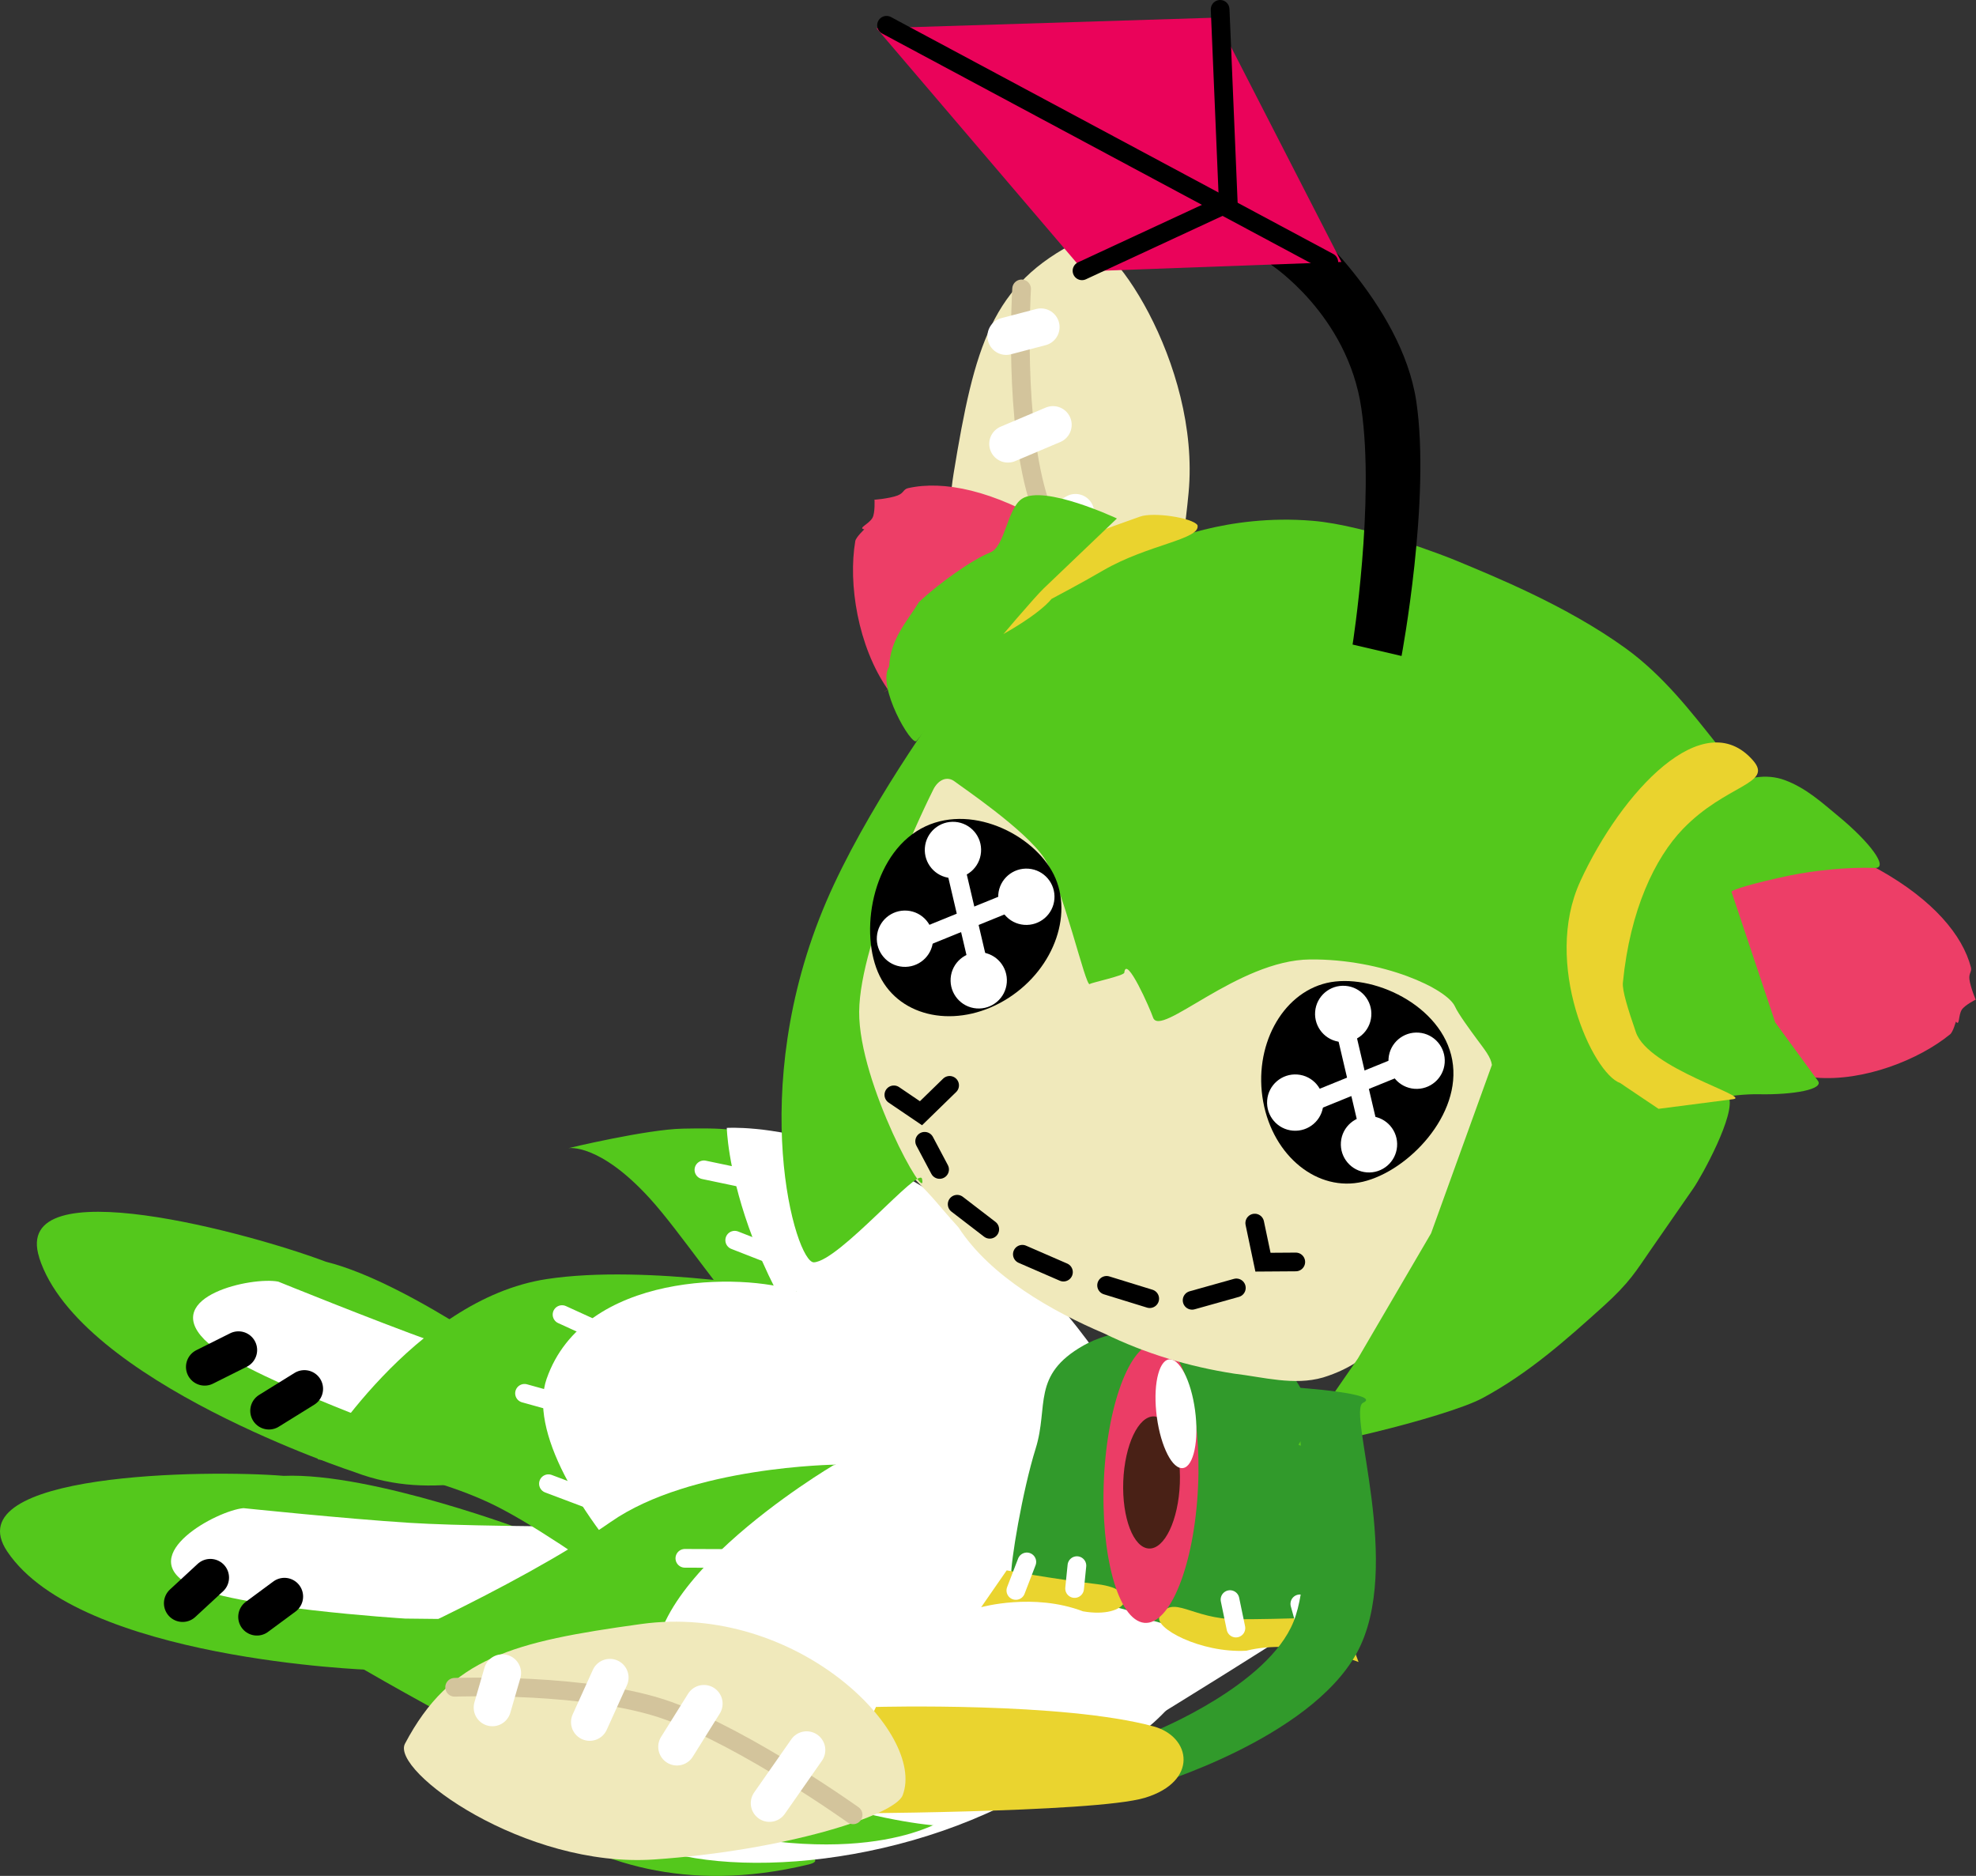 <svg version="1.1" xmlns="http://www.w3.org/2000/svg" xmlns:xlink="http://www.w3.org/1999/xlink" width="26.435" height="25.091" viewBox="0,0,26.435,25.091"><rect x="0" y="0" width="26.435" height="25.091" fill="#333333" stroke="none"/><g transform="translate(-225.129,-185.797)"><g data-paper-data="{&quot;isPaintingLayer&quot;:true}" fill-rule="nonzero" stroke-linejoin="miter" stroke-miterlimit="10" stroke-dasharray="" stroke-dashoffset="0" style="mix-blend-mode: normal"><g data-paper-data="{&quot;index&quot;:null}"><g data-paper-data="{&quot;index&quot;:null}" stroke="none" stroke-width="0" stroke-linecap="butt"><path d="M237.953,205.938c0,0 -1.556,-1.083 -2.575,-2.171c-0.562,-0.6 -1.152,-1.498 -1.555,-1.94c-0.681,-0.747 -1.09,-0.673 -1.09,-0.673c0,0 1.049,-0.252 1.531,-0.261c0.482,-0.01 0.944,-0.005 0.953,0.174c0.009,0.179 2.736,4.872 2.736,4.872z" fill="#54c81c"/><path d="M237.056,205.139c-2.159,-2.144 -2.204,-4.256 -2.204,-4.256c0,0 2.279,-0.158 4.398,2.314c1.657,1.933 1.607,3.235 1.973,3.58c1.063,1.003 0.733,0.887 0.733,0.887c0,0 -1.9,0.453 -4.9,-2.526z" fill="#ffffff"/></g><path d="M234.958,202.385l0.632,0.247" fill="none" stroke="#ffffff" stroke-width="0.25" stroke-linecap="round"/><path d="M234.546,201.444l0.577,0.121" fill="none" stroke="#ffffff" stroke-width="0.25" stroke-linecap="round"/></g><g data-paper-data="{&quot;index&quot;:null}"><g data-paper-data="{&quot;index&quot;:null}" stroke="none" stroke-width="0" stroke-linecap="butt"><path d="M225.226,206.549c-0.71,-1.059 2.677,-1.096 3.698,-1.012c1.191,-0.048 3.301,0.757 3.301,0.757c0,0 1.489,0.469 0.592,0.922c-0.418,0.211 -0.809,0.442 -1.216,0.621c-0.467,0.205 -0.953,0.341 -1.521,0.295c0,0 -3.882,-0.134 -4.854,-1.583z" data-paper-data="{&quot;index&quot;:null}" fill="#54c81c"/><path d="M235.279,206.207l5.62,0.101l0.103,1.464c0,0 -3.62,0.129 -5.642,-0.175c-0.638,-0.116 -4.811,-0.151 -4.811,-0.151c0,0 -2.345,-0.146 -2.899,-0.459c-0.704,-0.398 0.378,-0.985 0.736,-1.018c0,0 1.362,0.142 2.216,0.196c1.262,0.08 4.675,0.042 4.675,0.042z" data-paper-data="{&quot;index&quot;:null}" fill="#ffffff"/></g><path d="M227.943,206.898l-0.371,0.343" fill="none" stroke="#000000" stroke-width="0.5" stroke-linecap="round"/><path d="M228.566,207.423l0.368,-0.272" fill="none" stroke="#000000" stroke-width="0.5" stroke-linecap="round"/></g><g data-paper-data="{&quot;index&quot;:null}"><g data-paper-data="{&quot;index&quot;:null}" stroke="none" stroke-width="0" stroke-linecap="butt"><path d="M225.654,202.617c-0.388,-1.214 2.876,-0.309 3.834,0.056c1.157,0.285 2.96,1.645 2.96,1.645c0,0 1.3,0.865 0.312,1.05c-0.46,0.086 -0.9,0.2 -1.341,0.259c-0.506,0.068 -1.011,0.063 -1.543,-0.139c0,0 -3.692,-1.208 -4.223,-2.87z" data-paper-data="{&quot;index&quot;:null}" fill="#54c81c"/><path d="M235.405,205.083l5.371,1.66l-0.308,1.435c0,0 -3.513,-0.883 -5.371,-1.737c-0.58,-0.289 -4.579,-1.483 -4.579,-1.483c0,0 -2.212,-0.792 -2.657,-1.246c-0.566,-0.578 0.637,-0.841 0.99,-0.773c0,0 1.269,0.515 2.074,0.805c1.19,0.428 4.479,1.34 4.479,1.34z" data-paper-data="{&quot;index&quot;:null}" fill="#ffffff"/></g><path d="M229.201,204.373l-0.474,0.294" fill="none" stroke="#000000" stroke-width="0.5" stroke-linecap="round"/><path d="M228.319,203.854l-0.452,0.226" fill="none" stroke="#000000" stroke-width="0.5" stroke-linecap="round"/></g><g data-paper-data="{&quot;index&quot;:null}"><g data-paper-data="{&quot;index&quot;:null}" stroke="none" stroke-width="0" stroke-linecap="butt"><path d="M231.107,208.941c0,0 1.214,-0.18 1.957,-0.424c0.743,-0.244 3.364,-1.62 3.364,-1.62c0,0 -2.78,1.741 -2.752,2.5c0.029,0.759 2.898,1.186 2.27,1.338c-3.316,0.8 -4.839,-1.794 -4.839,-1.794z" fill="#54c81c"/><path d="M242.875,207.327c0,0 -2.383,1.537 -3.994,2.447c-1.952,1.103 -4.51,1.165 -5.399,0.544c-0.889,-0.621 1.632,-2.89 3.027,-3.363c1.511,-0.513 6.366,0.372 6.366,0.372z" fill="#ffffff"/></g><path d="M233.305,209.007l0.89,0.078" fill="none" stroke="#ffffff" stroke-width="0.25" stroke-linecap="round"/><path d="M233.536,210.045l-0.583,-0.083" fill="none" stroke="#ffffff" stroke-width="0.25" stroke-linecap="round"/></g><g data-paper-data="{&quot;index&quot;:null}"><g data-paper-data="{&quot;index&quot;:null}" stroke="none" stroke-width="0" stroke-linecap="butt"><path d="M229.379,205.317c0,0 1.281,-2.141 3.064,-2.412c1.348,-0.205 3.344,0.165 3.344,0.165l-0.843,5.062c0,0 -2.243,-1.756 -3.269,-2.235c-1.026,-0.479 -2.296,-0.58 -2.296,-0.58z" fill="#54c81c"/><path d="M232.443,204.236c0.498,-1.427 2.619,-1.42 3.344,-1.168c0.719,0.251 1.927,0.206 3.677,2.426c1.194,1.514 2.399,1.5 2.399,1.5l0.051,0.877c0,0 -2.776,1.947 -4.88,1.398c-1.969,-0.514 -5.069,-3.662 -4.591,-5.034z" fill="#ffffff"/></g><path d="M233.01,205.847l-0.544,-0.205" fill="none" stroke="#ffffff" stroke-width="0.25" stroke-linecap="round"/><path d="M232.146,204.433l0.515,0.143" fill="none" stroke="#ffffff" stroke-width="0.25" stroke-linecap="round"/><path d="M232.648,203.38l0.662,0.302" fill="none" stroke="#ffffff" stroke-width="0.25" stroke-linecap="round"/></g><g data-paper-data="{&quot;index&quot;:null}"><g data-paper-data="{&quot;index&quot;:null}" stroke="none" stroke-width="0" stroke-linecap="butt"><path d="M236.312,205.386c0,0 -2.454,1.982 -2.111,2.898c0.348,0.929 3.581,1.835 3.581,1.835c0,0 -1.03,0.734 -3.509,0.07c-1.432,-0.382 -4.482,-2.181 -4.482,-2.181c0,0 2.221,-0.957 3.509,-1.855c1.07,-0.746 3.013,-0.766 3.013,-0.766z" fill="#54c81c"/><path d="M237.753,210.214c-0.16,0.036 -2.971,-0.329 -3.763,-1.778c-0.67,-1.298 2.289,-3.041 2.289,-3.041c0,0 1.613,-0.375 2.909,-0.496c1.558,-0.145 2.893,1.053 3.292,1.866c0.399,0.814 -0.431,0.124 -1.543,1.661c-0.838,1.158 -3.031,1.753 -3.184,1.787z" fill="#ffffff"/></g><path d="M234.826,206.642l-0.535,-0.002" fill="none" stroke="#ffffff" stroke-width="0.25" stroke-linecap="round"/><path d="M233.524,207.874l0.499,0.151" fill="none" stroke="#ffffff" stroke-width="0.25" stroke-linecap="round"/><path d="M235.046,209.151l-0.772,0.068" fill="none" stroke="#ffffff" stroke-width="0.25" stroke-linecap="round"/></g><g><path d="M239.925,201.978l-0.821,0.299l0.038,-3.229l0.731,-0.023z" data-paper-data="{&quot;index&quot;:null}" fill="#319a2b" stroke="#ffffff" stroke-width="0" stroke-linecap="butt"/><path d="M240.039,198.93c-0.236,0.715 -0.832,0.597 -0.956,0.093c-0.3,-1.217 -0.167,-3.721 -0.167,-3.721l1.442,-0.626c0,0 -0.097,3.586 -0.318,4.254z" data-paper-data="{&quot;index&quot;:null}" fill="#ead42f" stroke="#ffffff" stroke-width="0" stroke-linecap="butt"/><path d="M240.087,195.69c-0.844,0.298 -2.541,-1.488 -2.201,-3.557c0.28,-1.708 0.509,-2.537 1.679,-3.117c0.37,-0.183 1.627,1.643 1.465,3.372c-0.162,1.729 -0.667,3.204 -0.943,3.301z" data-paper-data="{&quot;index&quot;:null}" fill="#f0e9bb" stroke="#ffffff" stroke-width="0" stroke-linecap="butt"/><path d="M240.367,195.034c0,0 -0.972,-1.437 -1.328,-2.504c-0.356,-1.067 -0.243,-2.869 -0.243,-2.869" data-paper-data="{&quot;index&quot;:null}" fill="none" stroke="#d3c49c" stroke-width="0.25" stroke-linecap="round"/><path d="M240.238,193.911l-0.724,0.479" data-paper-data="{&quot;index&quot;:null}" fill="none" stroke="#ffffff" stroke-width="0.5" stroke-linecap="round"/><path d="M238.931,193l0.586,-0.346" data-paper-data="{&quot;index&quot;:null}" fill="none" stroke="#ffffff" stroke-width="0.5" stroke-linecap="round"/><path d="M238.613,191.734l0.603,-0.255" data-paper-data="{&quot;index&quot;:null}" fill="none" stroke="#ffffff" stroke-width="0.5" stroke-linecap="round"/><path d="M239.054,190.172l-0.465,0.122" data-paper-data="{&quot;index&quot;:null}" fill="none" stroke="#ffffff" stroke-width="0.5" stroke-linecap="round"/></g><g data-paper-data="{&quot;index&quot;:null}"><path d="M243.055,207.705c-0.366,0.398 -2.697,-0.283 -2.697,-0.283c-0.247,-0.282 -1.677,-0.075 -1.702,-0.537c-0.01,-0.18 0.15,-1.144 0.328,-1.713c0.178,-0.569 -0.06,-0.983 0.642,-1.38c0.702,-0.397 1.907,-0.148 2.06,-0.148c0.122,0 0.723,0.198 1.079,1.254c0.356,1.056 0.594,2.364 0.29,2.807z" data-paper-data="{&quot;index&quot;:null}" fill="#319a2b" stroke="none" stroke-width="0.172" stroke-linecap="butt"/><path d="M241.682,207.455c0.613,0 1.398,-0.033 1.398,-0.033l0.224,0.605c0,0 -0.814,-0.324 -1.502,-0.151c-0.611,0.034 -1.25,-0.309 -1.158,-0.464c0.178,-0.299 0.425,0.043 1.038,0.043z" data-paper-data="{&quot;index&quot;:null}" fill="#ead42f" stroke="none" stroke-width="0" stroke-linecap="butt"/><path d="M238.596,206.801c0,0 0.605,0.113 1.213,0.185c0.608,0.072 0.411,0.469 -0.192,0.363c-0.663,-0.252 -1.362,-0.055 -1.362,-0.055l0.341,-0.492z" data-paper-data="{&quot;index&quot;:null}" fill="#ead42f" stroke="none" stroke-width="0" stroke-linecap="butt"/><path d="M241.663,207.573l-0.079,-0.381" fill="none" stroke="#ffffff" stroke-width="0.25" stroke-linecap="round"/><path d="M242.609,207.577l-0.091,-0.328" fill="none" stroke="#ffffff" stroke-width="0.25" stroke-linecap="round"/><path d="M239.536,206.738l-0.031,0.306" fill="none" stroke="#ffffff" stroke-width="0.25" stroke-linecap="round"/><path d="M238.719,207.07l0.147,-0.382" fill="none" stroke="#ffffff" stroke-width="0.25" stroke-linecap="round"/></g><g data-paper-data="{&quot;index&quot;:null}" stroke="none" stroke-linecap="butt"><path d="M240.68,203.775c0.17,0.069 0.307,0.339 0.391,0.721c0.084,0.381 0.115,0.873 0.073,1.385c-0.042,0.512 -0.15,0.948 -0.289,1.239c-0.139,0.291 -0.311,0.436 -0.481,0.367c-0.17,-0.069 -0.307,-0.34 -0.391,-0.721c-0.084,-0.381 -0.115,-0.873 -0.073,-1.385c0.042,-0.512 0.15,-0.948 0.289,-1.239c0.139,-0.291 0.311,-0.436 0.481,-0.367z" fill="#eb3d66" stroke-width="0.019"/><path d="M240.568,204.742c0.209,0.008 0.363,0.41 0.345,0.898c-0.019,0.488 -0.203,0.877 -0.412,0.869c-0.209,-0.008 -0.363,-0.41 -0.345,-0.898c0.019,-0.488 0.203,-0.877 0.412,-0.869z" fill="#492116" stroke-width="0"/><path d="M240.789,203.979c0.073,0.007 0.147,0.096 0.208,0.232c0.061,0.137 0.108,0.321 0.128,0.522c0.02,0.201 0.008,0.379 -0.027,0.506c-0.035,0.127 -0.093,0.202 -0.166,0.194c-0.073,-0.007 -0.147,-0.096 -0.207,-0.232c-0.061,-0.137 -0.108,-0.321 -0.128,-0.522c-0.02,-0.201 -0.008,-0.379 0.027,-0.506c0.035,-0.127 0.093,-0.201 0.166,-0.194z" fill="#ffffff" stroke-width="0.019"/></g><g><path d="M242.218,195.173c4.153,1.856 2.882,4.803 2.968,5.054c0.02,0.268 -0.115,0.519 -0.204,0.765c-0.37,0.875 -0.826,1.709 -1.274,2.546c-0.165,0.354 -0.517,0.572 -0.878,0.683c-0.39,0.113 -0.799,-0.005 -1.19,-0.051c-0.603,-0.093 -1.19,-0.269 -1.738,-0.537c-0.691,-0.293 -1.522,-0.759 -1.95,-1.419c-0.33,-0.366 -0.27,-0.329 -0.621,-0.683c-0.643,-0.844 -0.868,-1.947 -0.762,-2.99c0.059,-0.625 0.224,-1.252 0.539,-1.798c0.146,-0.224 1.668,-3.108 5.111,-1.569z" data-paper-data="{&quot;index&quot;:null}" fill="#f0e9bb" stroke="none" stroke-width="0.172" stroke-linecap="butt"/><path d="M239.21,192.839c0.338,0.616 -2.692,2.499 -2.204,2.179c-0.402,-0.578 -0.532,-1.418 -0.435,-1.984c0.009,-0.052 0.121,-0.157 0.121,-0.157c-0.093,-0.015 0.062,-0.069 0.109,-0.154c0.037,-0.066 0.027,-0.245 0.027,-0.245c-0.05,0.011 0.201,-0.012 0.307,-0.053c0.088,-0.033 0.076,-0.084 0.143,-0.099c0.471,-0.106 1.138,0.026 1.933,0.512z" data-paper-data="{&quot;index&quot;:null}" fill="#ed3e67" stroke="none" stroke-width="0.172" stroke-linecap="butt"/><path d="M245.088,200.042c-0.014,-0.105 -0.094,-0.201 -0.205,-0.351c-0.083,-0.113 -0.245,-0.333 -0.288,-0.429c-0.106,-0.242 -0.969,-0.641 -1.94,-0.632c-0.97,0.008 -2.007,1.06 -2.101,0.775c-0.036,-0.108 -0.36,-0.847 -0.384,-0.598c-0.004,0.041 -0.442,0.133 -0.462,0.152c-0.055,0.053 -0.358,-1.308 -0.612,-1.688c-0.254,-0.381 -1.12,-0.962 -1.192,-1.019c-0.109,-0.085 -0.226,-0.018 -0.287,0.101c-0.077,0.15 -0.986,2.012 -0.994,2.975c-0.007,0.963 0.924,2.625 0.841,2.237c-0.037,-0.175 -1.105,1.097 -1.446,1.116c-0.244,0.014 -0.922,-2.287 0.165,-4.825c0.517,-1.206 1.508,-2.599 1.736,-2.878l0.445,-0.546c0.642,-0.595 1.387,-1.05 2.25,-1.344c0.055,-0.019 0.911,-0.423 2.077,-0.325c0.737,0.062 1.827,0.493 1.911,0.529c0.498,0.208 1.475,0.599 2.273,1.175c0.508,0.367 0.886,0.862 1.203,1.259c0.057,0.071 -1.158,0.687 -1.101,0.752c0.027,0.031 -0.582,0.842 -0.611,0.932l-0.194,0.6c-0.196,0.607 0.075,1.433 0.137,1.551c0.085,0.163 0.396,0.68 0.545,0.749l0.503,0.235c0.069,0.032 0.869,-0.145 0.898,-0.081c0.104,0.225 -0.362,1.069 -0.472,1.227l-0.577,0.832c-0.186,0.268 -0.273,0.427 -0.633,0.751c-0.494,0.445 -0.989,0.887 -1.607,1.221c-0.499,0.269 -2.554,0.75 -2.461,0.615l0.79,-1.143l0.979,-1.674l0.813,-2.25z" data-paper-data="{&quot;index&quot;:null}" fill="#54c81c" stroke="none" stroke-width="0.172" stroke-linecap="butt"/><path d="M249.427,200.21c-1.089,-0.088 -1.459,-2.605 -1.459,-2.605c0.155,-0.358 1.348,-0.709 2.301,-0.175c0.728,0.408 1.116,0.879 1.227,1.305c0.016,0.061 -0.03,0.075 -0.02,0.161c0.012,0.104 0.099,0.315 0.086,0.27c0,0 -0.149,0.075 -0.188,0.136c-0.049,0.077 -0.027,0.227 -0.079,0.159c0,0 -0.038,0.139 -0.077,0.17c-0.418,0.342 -1.155,0.632 -1.793,0.58z" data-paper-data="{&quot;index&quot;:null}" fill="#ed3e67" stroke="none" stroke-width="0.172" stroke-linecap="butt"/><path d="M246.962,197.927c0.063,0.103 0.208,-0.483 0.562,-0.963c0.378,-0.512 0.98,-0.918 1.481,-0.733c0.29,0.107 0.504,0.307 0.713,0.479c0.431,0.354 0.69,0.705 0.488,0.696c-0.342,-0.014 -0.81,0.033 -1.138,0.102c-0.468,0.098 -0.783,0.192 -0.774,0.219l0.584,1.745l0.568,0.777c0.098,0.12 -0.335,0.193 -0.785,0.184c-0.389,-0.007 -0.707,0.098 -0.838,0.083c-0.584,-0.067 -0.412,-0.278 -0.874,-0.866c-0.269,-0.342 -0.081,-1.877 0.014,-1.723z" data-paper-data="{&quot;index&quot;:null}" fill="#54c81c" stroke="none" stroke-width="0.172" stroke-linecap="butt"/><path d="M246.269,197.586c0.556,-1.206 1.651,-2.376 2.312,-1.618c0.277,0.318 -0.36,0.316 -0.94,0.919c-0.369,0.384 -0.705,1.074 -0.801,2.054c-0.01,0.103 0.065,0.345 0.174,0.662c0.166,0.487 1.556,0.863 1.301,0.896l-0.998,0.129l-0.515,-0.346c-0.367,-0.129 -1.04,-1.594 -0.532,-2.697z" data-paper-data="{&quot;index&quot;:null}" fill="#ead32e" stroke="none" stroke-width="0.172" stroke-linecap="butt"/><path d="M239.199,193.805c-0.183,0.221 -0.65,0.474 -0.65,0.474c0.014,-0.141 0.218,-0.292 0.263,-0.404c0.104,-0.259 0.556,-0.806 1.201,-1.037l0.367,-0.131c0.18,-0.065 0.703,0.016 0.769,0.114c0.047,0.192 -0.66,0.255 -1.264,0.607c-0.289,0.169 -0.686,0.378 -0.686,0.378z" data-paper-data="{&quot;index&quot;:null}" fill="#ead32e" stroke="none" stroke-width="0.172" stroke-linecap="butt"/><path d="M239.09,193.669c-0.111,0.106 -0.588,0.662 -0.813,0.94l-0.886,1.098c-0.065,0.081 -0.538,-0.736 -0.367,-0.994c0.016,-0.37 0.236,-0.598 0.4,-0.865c0.27,-0.252 0.708,-0.564 0.953,-0.662c0.197,-0.078 0.226,-0.586 0.423,-0.717c0.296,-0.196 1.271,0.263 1.271,0.263z" data-paper-data="{&quot;index&quot;:null}" fill="#54c81c" stroke="none" stroke-width="0.172" stroke-linecap="butt"/><path d="M244.557,199.975c0.134,0.734 -0.592,1.486 -1.195,1.628c-0.603,0.142 -1.2,-0.337 -1.334,-1.071c-0.134,-0.734 0.245,-1.444 0.848,-1.587c0.603,-0.142 1.547,0.296 1.681,1.029z" fill="#000000" stroke="none" stroke-width="0" stroke-linecap="butt"/><path d="M237.39,196.916c0.628,-0.403 1.502,-0.01 1.809,0.527c0.308,0.537 0.048,1.3 -0.58,1.703c-0.628,0.403 -1.386,0.294 -1.694,-0.243c-0.308,-0.537 -0.163,-1.584 0.465,-1.987z" data-paper-data="{&quot;index&quot;:null}" fill="#000000" stroke="none" stroke-width="0" stroke-linecap="butt"/><path d="M241.077,203.189l0.592,-0.166" fill="none" stroke="#000000" stroke-width="0.25" stroke-linecap="round"/><path d="M240.51,203.167l-0.577,-0.178" fill="none" stroke="#000000" stroke-width="0.25" stroke-linecap="round"/><path d="M239.356,202.812l-0.55,-0.239" fill="none" stroke="#000000" stroke-width="0.25" stroke-linecap="round"/><path d="M237.934,201.904l0.436,0.335" fill="none" stroke="#000000" stroke-width="0.25" stroke-linecap="round"/><path d="M237.699,201.439l-0.2,-0.377" fill="none" stroke="#000000" stroke-width="0.25" stroke-linecap="round"/><path d="M242.464,202.676l-0.439,0.003l-0.11,-0.523" fill="none" stroke="#000000" stroke-width="0.25" stroke-linecap="round"/><path d="M237.833,200.314l-0.383,0.373l-0.363,-0.246" data-paper-data="{&quot;index&quot;:null}" fill="none" stroke="#000000" stroke-width="0.25" stroke-linecap="round"/><path d="M243.975,200.01l-1.419,0.577" fill="none" stroke="#ffffff" stroke-width="0.25" stroke-linecap="round"/><path d="M243.119,199.532l0.361,1.539" fill="none" stroke="#ffffff" stroke-width="0.25" stroke-linecap="round"/><path d="M244.051,200.36c-0.207,-0.016 -0.362,-0.197 -0.346,-0.405c0.016,-0.207 0.197,-0.362 0.405,-0.346c0.207,0.016 0.362,0.197 0.346,0.405c-0.016,0.207 -0.197,0.362 -0.405,0.346z" fill="#ffffff" stroke="none" stroke-width="0" stroke-linecap="butt"/><path d="M242.427,200.92c-0.207,-0.016 -0.362,-0.197 -0.346,-0.405c0.016,-0.207 0.197,-0.362 0.405,-0.346c0.207,0.016 0.362,0.197 0.346,0.405c-0.016,0.207 -0.197,0.362 -0.405,0.346z" fill="#ffffff" stroke="none" stroke-width="0" stroke-linecap="butt"/><path d="M243.069,199.734c-0.207,-0.016 -0.362,-0.197 -0.346,-0.405c0.016,-0.207 0.197,-0.362 0.405,-0.346c0.207,0.016 0.363,0.197 0.346,0.405c-0.016,0.207 -0.197,0.362 -0.405,0.346z" fill="#ffffff" stroke="none" stroke-width="0" stroke-linecap="butt"/><path d="M243.414,201.478c-0.207,-0.016 -0.362,-0.197 -0.346,-0.405c0.016,-0.207 0.197,-0.362 0.405,-0.346c0.207,0.016 0.362,0.197 0.346,0.405c-0.016,0.207 -0.197,0.362 -0.405,0.346z" fill="#ffffff" stroke="none" stroke-width="0" stroke-linecap="butt"/><path d="M237.335,198.394l1.419,-0.577" fill="none" stroke="#ffffff" stroke-width="0.25" stroke-linecap="round"/><path d="M238.259,198.878l-0.361,-1.539" fill="none" stroke="#ffffff" stroke-width="0.25" stroke-linecap="round"/><path d="M238.83,198.167c-0.207,-0.016 -0.362,-0.197 -0.346,-0.405c0.016,-0.207 0.197,-0.362 0.405,-0.346c0.207,0.016 0.362,0.197 0.346,0.405c-0.016,0.207 -0.197,0.362 -0.405,0.346z" fill="#ffffff" stroke="none" stroke-width="0" stroke-linecap="butt"/><path d="M237.206,198.728c-0.207,-0.016 -0.362,-0.197 -0.346,-0.405c0.016,-0.207 0.197,-0.362 0.405,-0.346c0.207,0.016 0.362,0.197 0.346,0.405c-0.016,0.207 -0.197,0.362 -0.405,0.346z" fill="#ffffff" stroke="none" stroke-width="0" stroke-linecap="butt"/><path d="M237.848,197.541c-0.207,-0.016 -0.362,-0.197 -0.346,-0.405c0.016,-0.207 0.197,-0.362 0.405,-0.346c0.207,0.016 0.363,0.197 0.346,0.405c-0.016,0.207 -0.197,0.362 -0.405,0.346z" fill="#ffffff" stroke="none" stroke-width="0" stroke-linecap="butt"/><path d="M238.193,199.285c-0.207,-0.016 -0.362,-0.197 -0.346,-0.405c0.016,-0.207 0.197,-0.362 0.405,-0.346c0.207,0.016 0.362,0.197 0.346,0.405c-0.016,0.207 -0.197,0.362 -0.405,0.346z" fill="#ffffff" stroke="none" stroke-width="0" stroke-linecap="butt"/></g><g><path d="M243.224,194.418c0,0 0.3,-1.907 0.117,-3.16c-0.183,-1.253 -1.211,-1.922 -1.211,-1.922l0.409,-0.631c0,0 1.341,1.142 1.537,2.459c0.196,1.317 -0.197,3.407 -0.197,3.407z" fill="#000000" stroke="none" stroke-width="0" stroke-linecap="butt"/><path d="M239.63,189.427l-2.775,-3.252l4.542,-0.142l1.677,3.268z" fill="#ea035a" stroke="none" stroke-width="0" stroke-linecap="butt"/><path d="M236.989,186.135l5.917,3.169" fill="none" stroke="#000000" stroke-width="0.25" stroke-linecap="round"/><path d="M241.452,185.922l0.109,2.589l-1.957,0.908" fill="none" stroke="#000000" stroke-width="0.25" stroke-linecap="round"/></g><g data-paper-data="{&quot;index&quot;:null}"><path d="M240.545,209.678l0.041,-0.73c0,0 1.503,-0.607 1.847,-1.458c0.344,-0.851 0.011,-3.136 0.011,-3.136c0,0 1.192,0.08 0.92,0.206c-0.218,0.101 0.549,2.197 -0.085,3.348c-0.634,1.151 -2.735,1.77 -2.735,1.77z" data-paper-data="{&quot;index&quot;:null}" fill="#319a2b" stroke="#ffffff" stroke-width="0" stroke-linecap="butt"/><path d="M236.186,210.053l0.662,-1.425c0,0 2.507,-0.069 3.716,0.261c0.5,0.137 0.603,0.735 -0.118,0.954c-0.674,0.204 -4.261,0.211 -4.261,0.211z" data-paper-data="{&quot;index&quot;:null}" fill="#ead42f" stroke="#ffffff" stroke-width="0" stroke-linecap="butt"/><path d="M233.881,210.668c-1.733,0.119 -3.527,-1.184 -3.334,-1.549c0.609,-1.155 1.444,-1.363 3.158,-1.6c2.077,-0.287 3.819,1.454 3.5,2.29c-0.105,0.274 -1.591,0.741 -3.324,0.859z" data-paper-data="{&quot;index&quot;:null}" fill="#f0e9bb" stroke="#ffffff" stroke-width="0" stroke-linecap="butt"/><path d="M231.211,208.365c0,0 1.804,-0.068 2.862,0.315c1.058,0.383 2.469,1.391 2.469,1.391" data-paper-data="{&quot;index&quot;:null}" fill="none" stroke="#d3c49c" stroke-width="0.25" stroke-linecap="round"/><path d="M235.92,209.204l-0.497,0.711" data-paper-data="{&quot;index&quot;:null}" fill="none" stroke="#ffffff" stroke-width="0.5" stroke-linecap="round"/><path d="M234.185,209.161l0.361,-0.577" data-paper-data="{&quot;index&quot;:null}" fill="none" stroke="#ffffff" stroke-width="0.5" stroke-linecap="round"/><path d="M233.018,208.831l0.27,-0.596" data-paper-data="{&quot;index&quot;:null}" fill="none" stroke="#ffffff" stroke-width="0.5" stroke-linecap="round"/><path d="M231.716,208.636l0.134,-0.462" data-paper-data="{&quot;index&quot;:null}" fill="none" stroke="#ffffff" stroke-width="0.5" stroke-linecap="round"/></g></g></g></svg>